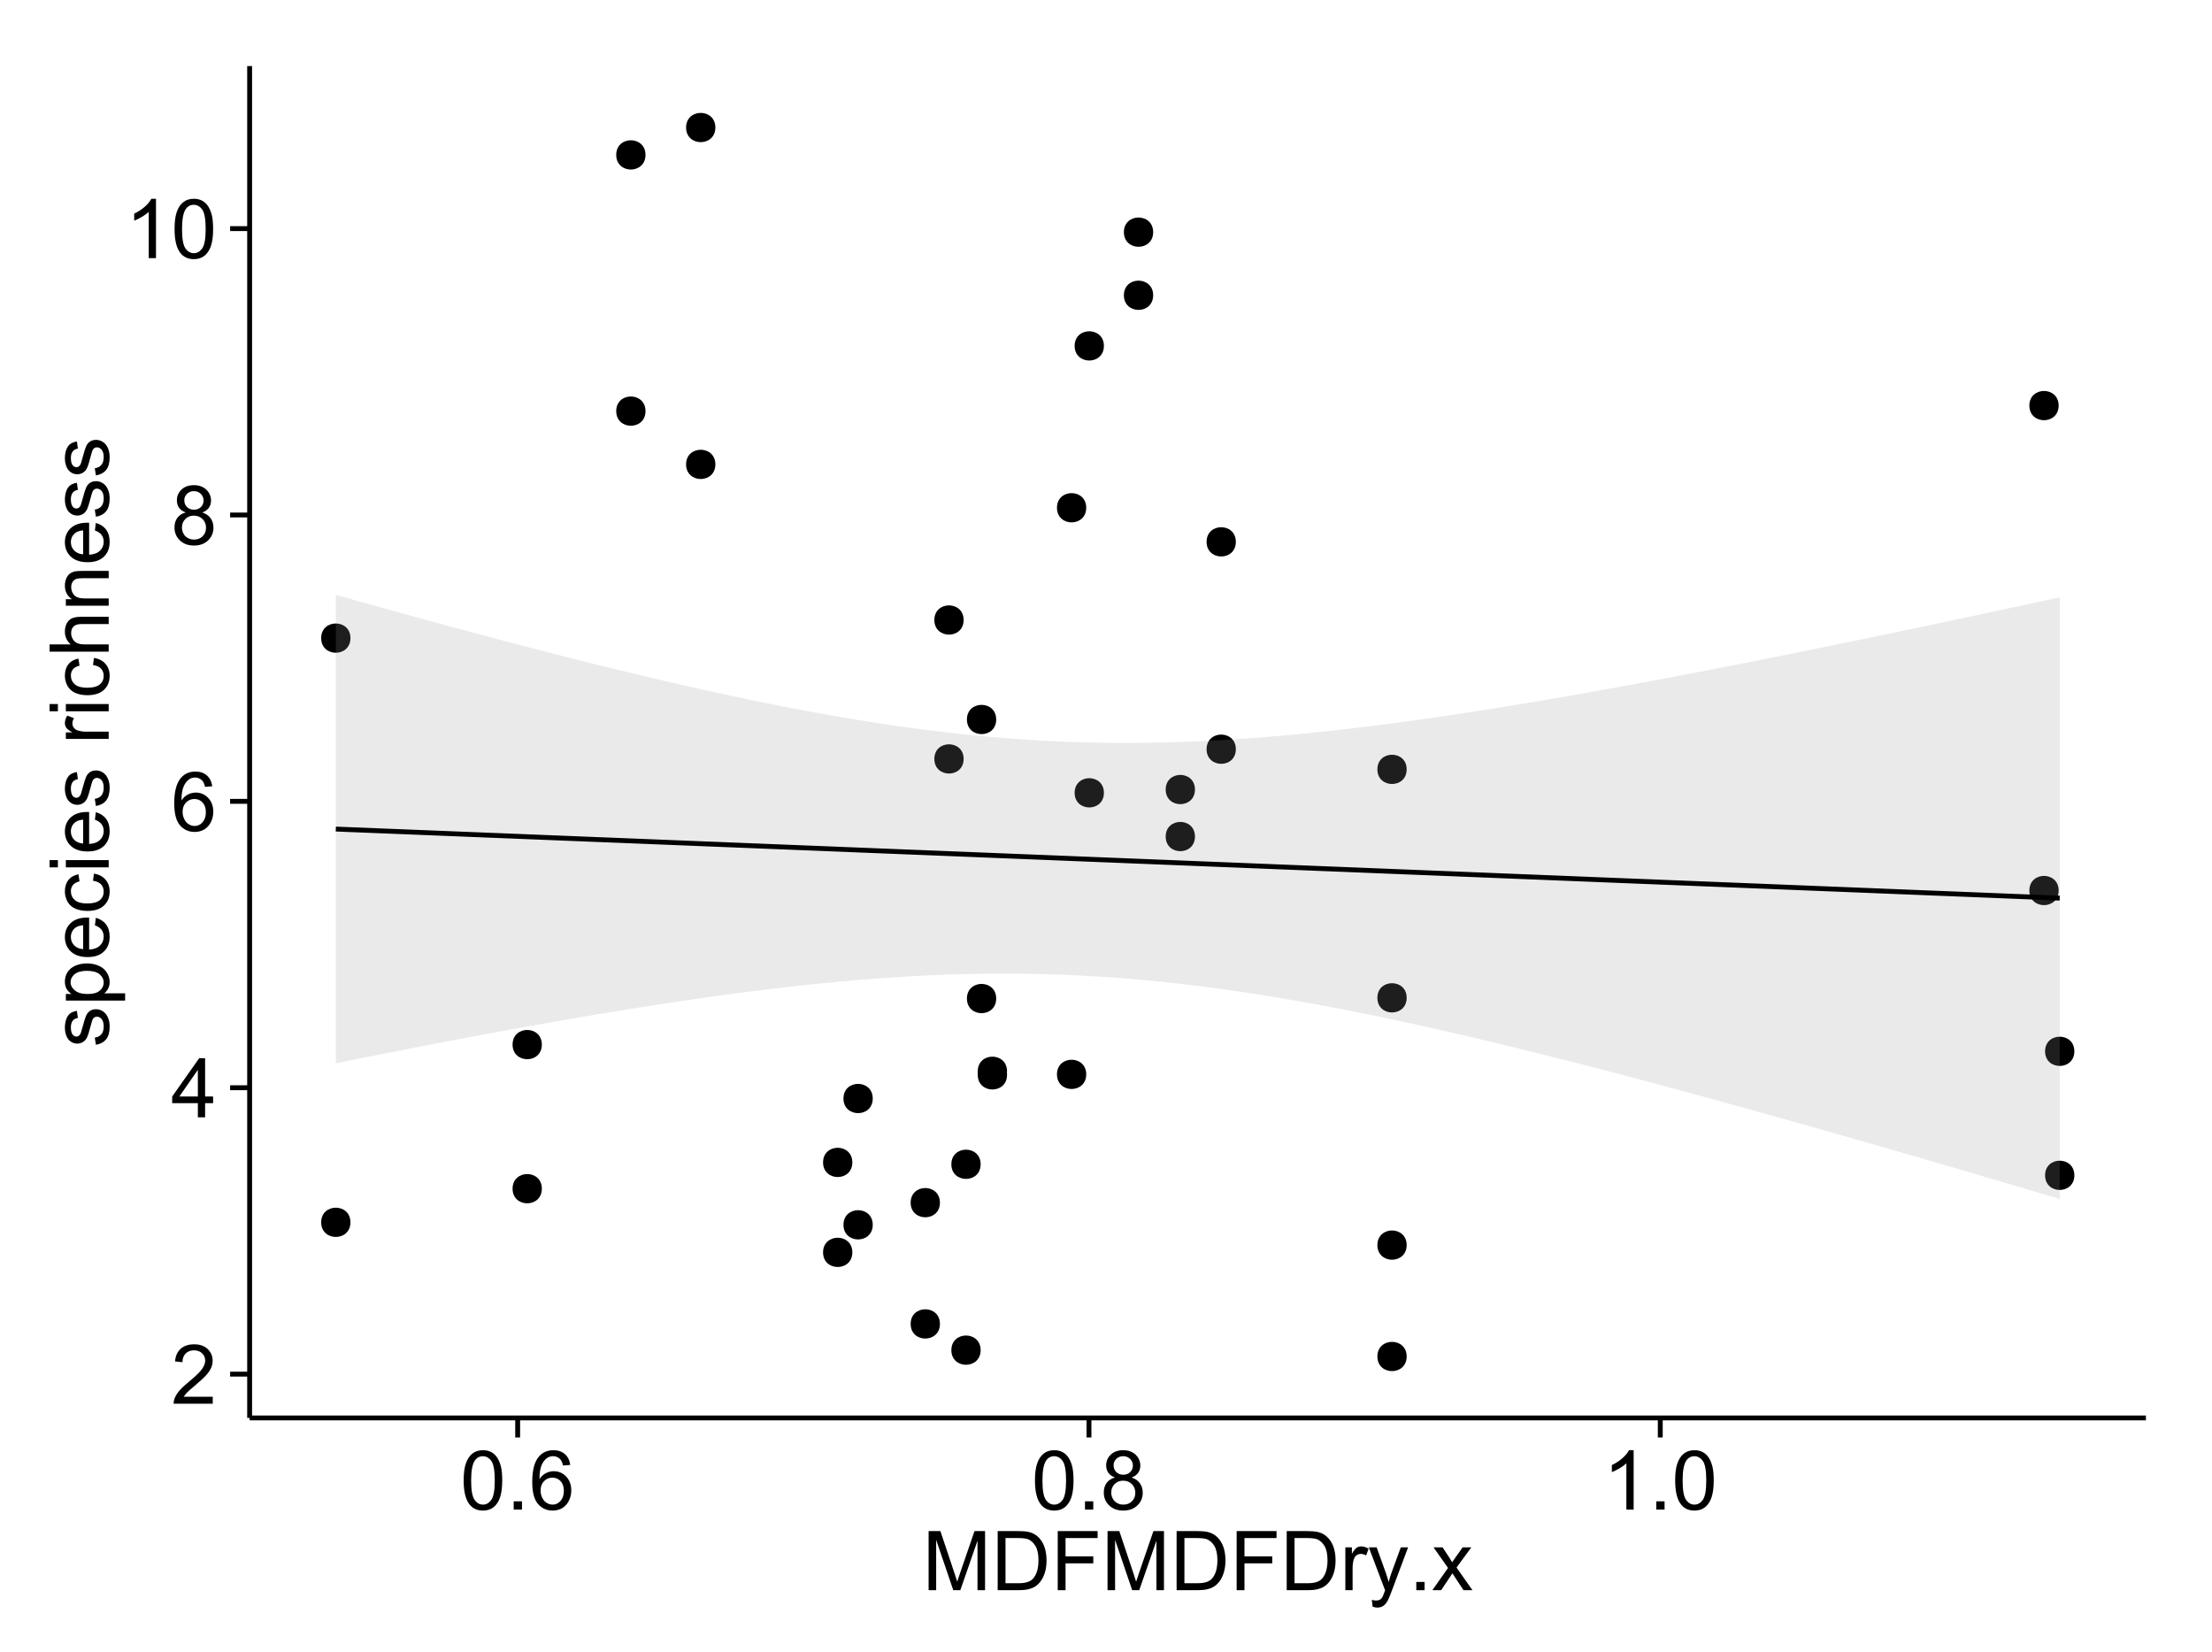 <?xml version="1.0" encoding="UTF-8"?>
<svg xmlns="http://www.w3.org/2000/svg" xmlns:xlink="http://www.w3.org/1999/xlink" width="482pt" height="360pt" viewBox="0 0 482 360" version="1.1">
<defs>
<g>
<symbol overflow="visible" id="glyph0-0">
<path style="stroke:none;" d="M 9.062 -1.52 L 9.062 0 L 0.547 0 C 0.531 -0.379 0.594 -0.742 0.73 -1.098 C 0.945 -1.676 1.293 -2.25 1.77 -2.812 C 2.246 -3.375 2.934 -4.023 3.84 -4.766 C 5.238 -5.906 6.188 -6.816 6.68 -7.492 C 7.172 -8.16 7.418 -8.793 7.418 -9.395 C 7.418 -10.02 7.191 -10.551 6.746 -10.98 C 6.293 -11.41 5.711 -11.625 4.992 -11.629 C 4.23 -11.625 3.621 -11.395 3.164 -10.941 C 2.703 -10.48 2.469 -9.848 2.469 -9.043 L 0.844 -9.211 C 0.953 -10.422 1.371 -11.344 2.102 -11.984 C 2.824 -12.617 3.801 -12.938 5.027 -12.938 C 6.262 -12.938 7.238 -12.594 7.961 -11.91 C 8.68 -11.223 9.039 -10.371 9.043 -9.359 C 9.039 -8.84 8.934 -8.336 8.727 -7.84 C 8.512 -7.34 8.164 -6.812 7.676 -6.266 C 7.188 -5.711 6.375 -4.957 5.238 -4 C 4.285 -3.199 3.676 -2.66 3.41 -2.379 C 3.141 -2.094 2.918 -1.805 2.742 -1.52 Z M 9.062 -1.52 "/>
</symbol>
<symbol overflow="visible" id="glyph0-1">
<path style="stroke:none;" d="M 5.82 0 L 5.82 -3.086 L 0.227 -3.086 L 0.227 -4.535 L 6.109 -12.883 L 7.398 -12.883 L 7.398 -4.535 L 9.141 -4.535 L 9.141 -3.086 L 7.398 -3.086 L 7.398 0 Z M 5.82 -4.535 L 5.82 -10.344 L 1.785 -4.535 Z M 5.82 -4.535 "/>
</symbol>
<symbol overflow="visible" id="glyph0-2">
<path style="stroke:none;" d="M 8.957 -9.73 L 7.383 -9.605 C 7.242 -10.223 7.043 -10.676 6.785 -10.961 C 6.355 -11.41 5.828 -11.637 5.203 -11.637 C 4.695 -11.637 4.25 -11.496 3.875 -11.215 C 3.375 -10.852 2.984 -10.32 2.695 -9.625 C 2.406 -8.926 2.258 -7.934 2.25 -6.645 C 2.629 -7.223 3.094 -7.652 3.645 -7.938 C 4.195 -8.215 4.773 -8.355 5.379 -8.359 C 6.434 -8.355 7.328 -7.969 8.07 -7.195 C 8.809 -6.418 9.18 -5.414 9.184 -4.184 C 9.18 -3.371 9.008 -2.617 8.66 -1.926 C 8.312 -1.23 7.832 -0.699 7.227 -0.332 C 6.613 0.035 5.922 0.215 5.148 0.219 C 3.828 0.215 2.754 -0.266 1.922 -1.234 C 1.09 -2.199 0.672 -3.797 0.676 -6.031 C 0.672 -8.516 1.133 -10.328 2.055 -11.461 C 2.855 -12.445 3.938 -12.938 5.301 -12.938 C 6.312 -12.938 7.141 -12.652 7.789 -12.086 C 8.434 -11.516 8.824 -10.73 8.957 -9.73 Z M 2.496 -4.176 C 2.496 -3.629 2.609 -3.105 2.844 -2.609 C 3.07 -2.109 3.395 -1.73 3.812 -1.473 C 4.227 -1.207 4.664 -1.078 5.125 -1.082 C 5.789 -1.078 6.363 -1.348 6.844 -1.891 C 7.324 -2.426 7.562 -3.156 7.566 -4.086 C 7.562 -4.973 7.328 -5.676 6.855 -6.191 C 6.379 -6.703 5.781 -6.961 5.062 -6.961 C 4.348 -6.961 3.738 -6.703 3.242 -6.191 C 2.742 -5.676 2.496 -5.004 2.496 -4.176 Z M 2.496 -4.176 "/>
</symbol>
<symbol overflow="visible" id="glyph0-3">
<path style="stroke:none;" d="M 3.18 -6.988 C 2.52 -7.227 2.035 -7.57 1.723 -8.016 C 1.406 -8.461 1.246 -8.992 1.25 -9.617 C 1.246 -10.551 1.582 -11.34 2.258 -11.98 C 2.93 -12.617 3.828 -12.938 4.949 -12.938 C 6.07 -12.938 6.977 -12.609 7.664 -11.957 C 8.348 -11.301 8.688 -10.504 8.691 -9.57 C 8.688 -8.969 8.531 -8.449 8.219 -8.012 C 7.902 -7.566 7.426 -7.227 6.793 -6.988 C 7.582 -6.727 8.184 -6.309 8.598 -5.738 C 9.008 -5.16 9.215 -4.477 9.219 -3.684 C 9.215 -2.578 8.828 -1.652 8.051 -0.906 C 7.27 -0.156 6.242 0.215 4.977 0.219 C 3.699 0.215 2.676 -0.156 1.898 -0.91 C 1.117 -1.66 0.727 -2.602 0.73 -3.727 C 0.727 -4.562 0.938 -5.262 1.367 -5.832 C 1.789 -6.395 2.395 -6.781 3.18 -6.988 Z M 2.867 -9.668 C 2.863 -9.059 3.059 -8.559 3.453 -8.172 C 3.844 -7.785 4.355 -7.594 4.984 -7.594 C 5.59 -7.594 6.09 -7.785 6.48 -8.168 C 6.871 -8.551 7.066 -9.02 7.066 -9.578 C 7.066 -10.156 6.863 -10.645 6.465 -11.043 C 6.059 -11.438 5.559 -11.637 4.965 -11.637 C 4.359 -11.637 3.859 -11.441 3.465 -11.055 C 3.062 -10.668 2.863 -10.207 2.867 -9.668 Z M 2.355 -3.719 C 2.355 -3.262 2.461 -2.824 2.676 -2.406 C 2.887 -1.98 3.203 -1.652 3.629 -1.426 C 4.047 -1.191 4.504 -1.078 4.992 -1.082 C 5.746 -1.078 6.367 -1.32 6.863 -1.809 C 7.352 -2.293 7.598 -2.91 7.602 -3.664 C 7.598 -4.422 7.344 -5.055 6.84 -5.555 C 6.332 -6.051 5.699 -6.297 4.938 -6.301 C 4.191 -6.297 3.574 -6.051 3.09 -5.562 C 2.598 -5.066 2.355 -4.453 2.355 -3.719 Z M 2.355 -3.719 "/>
</symbol>
<symbol overflow="visible" id="glyph0-4">
<path style="stroke:none;" d="M 6.707 0 L 5.125 0 L 5.125 -10.082 C 4.742 -9.715 4.242 -9.352 3.625 -8.988 C 3.004 -8.625 2.449 -8.352 1.961 -8.172 L 1.961 -9.703 C 2.844 -10.117 3.617 -10.621 4.281 -11.215 C 4.941 -11.805 5.41 -12.379 5.688 -12.938 L 6.707 -12.938 Z M 6.707 0 "/>
</symbol>
<symbol overflow="visible" id="glyph0-5">
<path style="stroke:none;" d="M 0.746 -6.355 C 0.742 -7.875 0.898 -9.102 1.215 -10.031 C 1.527 -10.961 1.996 -11.676 2.613 -12.18 C 3.23 -12.684 4.008 -12.938 4.949 -12.938 C 5.637 -12.938 6.242 -12.797 6.766 -12.52 C 7.285 -12.238 7.715 -11.836 8.059 -11.316 C 8.395 -10.789 8.664 -10.152 8.859 -9.398 C 9.051 -8.645 9.145 -7.629 9.148 -6.355 C 9.145 -4.84 8.992 -3.617 8.684 -2.691 C 8.371 -1.762 7.906 -1.047 7.289 -0.539 C 6.672 -0.035 5.891 0.215 4.949 0.219 C 3.703 0.215 2.727 -0.227 2.023 -1.117 C 1.168 -2.188 0.742 -3.934 0.746 -6.355 Z M 2.375 -6.355 C 2.371 -4.234 2.621 -2.824 3.117 -2.129 C 3.609 -1.426 4.219 -1.078 4.949 -1.082 C 5.672 -1.078 6.281 -1.43 6.781 -2.137 C 7.273 -2.836 7.523 -4.242 7.523 -6.355 C 7.523 -8.473 7.273 -9.883 6.781 -10.582 C 6.281 -11.277 5.664 -11.625 4.93 -11.629 C 4.199 -11.625 3.621 -11.316 3.191 -10.703 C 2.645 -9.918 2.371 -8.469 2.375 -6.355 Z M 2.375 -6.355 "/>
</symbol>
<symbol overflow="visible" id="glyph0-6">
<path style="stroke:none;" d="M 1.633 0 L 1.633 -1.801 L 3.438 -1.801 L 3.438 0 Z M 1.633 0 "/>
</symbol>
<symbol overflow="visible" id="glyph0-7">
<path style="stroke:none;" d="M 1.336 0 L 1.336 -12.883 L 3.902 -12.883 L 6.953 -3.762 C 7.23 -2.91 7.434 -2.273 7.566 -1.855 C 7.711 -2.32 7.941 -3.008 8.254 -3.922 L 11.336 -12.883 L 13.633 -12.883 L 13.633 0 L 11.988 0 L 11.988 -10.785 L 8.242 0 L 6.707 0 L 2.98 -10.969 L 2.98 0 Z M 1.336 0 "/>
</symbol>
<symbol overflow="visible" id="glyph0-8">
<path style="stroke:none;" d="M 1.391 0 L 1.391 -12.883 L 5.828 -12.883 C 6.824 -12.879 7.59 -12.816 8.121 -12.699 C 8.855 -12.527 9.484 -12.223 10.012 -11.777 C 10.688 -11.199 11.195 -10.465 11.535 -9.574 C 11.867 -8.68 12.035 -7.656 12.039 -6.512 C 12.035 -5.531 11.922 -4.664 11.695 -3.91 C 11.469 -3.152 11.176 -2.527 10.816 -2.035 C 10.457 -1.535 10.066 -1.145 9.645 -0.863 C 9.219 -0.574 8.703 -0.359 8.105 -0.219 C 7.504 -0.07 6.816 0 6.039 0 Z M 3.094 -1.52 L 5.844 -1.52 C 6.688 -1.516 7.355 -1.598 7.844 -1.758 C 8.324 -1.914 8.711 -2.137 9 -2.426 C 9.402 -2.828 9.715 -3.371 9.941 -4.055 C 10.164 -4.734 10.277 -5.562 10.281 -6.539 C 10.277 -7.887 10.055 -8.922 9.617 -9.645 C 9.172 -10.367 8.637 -10.852 8.008 -11.102 C 7.547 -11.273 6.812 -11.359 5.801 -11.363 L 3.094 -11.363 Z M 3.094 -1.52 "/>
</symbol>
<symbol overflow="visible" id="glyph0-9">
<path style="stroke:none;" d="M 1.477 0 L 1.477 -12.883 L 10.168 -12.883 L 10.168 -11.363 L 3.18 -11.363 L 3.18 -7.375 L 9.227 -7.375 L 9.227 -5.852 L 3.18 -5.852 L 3.18 0 Z M 1.477 0 "/>
</symbol>
<symbol overflow="visible" id="glyph0-10">
<path style="stroke:none;" d="M 1.168 0 L 1.168 -9.336 L 2.594 -9.336 L 2.594 -7.918 C 2.953 -8.578 3.289 -9.016 3.598 -9.23 C 3.906 -9.438 4.242 -9.543 4.613 -9.547 C 5.145 -9.543 5.688 -9.375 6.242 -9.035 L 5.695 -7.566 C 5.309 -7.793 4.922 -7.91 4.535 -7.91 C 4.188 -7.91 3.875 -7.805 3.602 -7.598 C 3.324 -7.387 3.129 -7.098 3.016 -6.734 C 2.836 -6.168 2.746 -5.555 2.75 -4.887 L 2.75 0 Z M 1.168 0 "/>
</symbol>
<symbol overflow="visible" id="glyph0-11">
<path style="stroke:none;" d="M 1.117 3.594 L 0.941 2.109 C 1.285 2.203 1.586 2.25 1.844 2.25 C 2.195 2.25 2.477 2.191 2.691 2.074 C 2.898 1.957 3.07 1.793 3.207 1.582 C 3.305 1.422 3.469 1.027 3.691 0.406 C 3.719 0.312 3.766 0.184 3.832 0.016 L 0.289 -9.336 L 1.996 -9.336 L 3.938 -3.93 C 4.188 -3.238 4.41 -2.516 4.613 -1.766 C 4.793 -2.488 5.012 -3.199 5.266 -3.895 L 7.258 -9.336 L 8.844 -9.336 L 5.289 0.156 C 4.906 1.18 4.609 1.887 4.402 2.277 C 4.117 2.797 3.797 3.18 3.434 3.422 C 3.07 3.664 2.637 3.785 2.137 3.789 C 1.828 3.785 1.488 3.719 1.117 3.594 Z M 1.117 3.594 "/>
</symbol>
<symbol overflow="visible" id="glyph0-12">
<path style="stroke:none;" d="M 0.133 0 L 3.543 -4.852 L 0.387 -9.336 L 2.363 -9.336 L 3.797 -7.145 C 4.066 -6.727 4.281 -6.379 4.445 -6.102 C 4.703 -6.484 4.941 -6.828 5.16 -7.129 L 6.734 -9.336 L 8.621 -9.336 L 5.398 -4.938 L 8.867 0 L 6.926 0 L 5.008 -2.898 L 4.5 -3.684 L 2.047 0 Z M 0.133 0 "/>
</symbol>
<symbol overflow="visible" id="glyph1-0">
<path style="stroke:none;" d="M -2.785 -0.555 L -3.031 -2.117 C -2.402 -2.203 -1.922 -2.449 -1.59 -2.852 C -1.254 -3.25 -1.09 -3.812 -1.09 -4.535 C -1.09 -5.262 -1.234 -5.801 -1.531 -6.152 C -1.824 -6.504 -2.172 -6.68 -2.574 -6.68 C -2.926 -6.68 -3.207 -6.523 -3.418 -6.215 C -3.555 -5.996 -3.734 -5.457 -3.953 -4.598 C -4.246 -3.434 -4.5 -2.629 -4.715 -2.184 C -4.926 -1.734 -5.223 -1.395 -5.602 -1.164 C -5.98 -0.93 -6.398 -0.812 -6.855 -0.816 C -7.27 -0.812 -7.652 -0.91 -8.012 -1.102 C -8.363 -1.293 -8.66 -1.551 -8.895 -1.883 C -9.074 -2.125 -9.227 -2.461 -9.355 -2.887 C -9.48 -3.309 -9.543 -3.766 -9.547 -4.254 C -9.543 -4.984 -9.438 -5.625 -9.23 -6.184 C -9.016 -6.734 -8.73 -7.145 -8.371 -7.41 C -8.008 -7.672 -7.527 -7.852 -6.926 -7.953 L -6.715 -6.406 C -7.195 -6.332 -7.57 -6.129 -7.84 -5.797 C -8.105 -5.457 -8.238 -4.98 -8.242 -4.367 C -8.238 -3.637 -8.117 -3.121 -7.883 -2.812 C -7.641 -2.5 -7.359 -2.344 -7.039 -2.348 C -6.832 -2.344 -6.648 -2.406 -6.484 -2.539 C -6.312 -2.664 -6.172 -2.867 -6.062 -3.148 C -6.004 -3.301 -5.871 -3.766 -5.66 -4.543 C -5.359 -5.66 -5.113 -6.441 -4.926 -6.887 C -4.734 -7.324 -4.457 -7.672 -4.094 -7.926 C -3.73 -8.176 -3.281 -8.301 -2.742 -8.305 C -2.211 -8.301 -1.711 -8.148 -1.25 -7.844 C -0.781 -7.535 -0.422 -7.09 -0.172 -6.512 C 0.086 -5.926 0.211 -5.27 0.211 -4.543 C 0.211 -3.328 -0.039 -2.406 -0.543 -1.77 C -1.047 -1.133 -1.793 -0.727 -2.785 -0.555 Z M -2.785 -0.555 "/>
</symbol>
<symbol overflow="visible" id="glyph1-1">
<path style="stroke:none;" d="M 3.578 -1.188 L -9.336 -1.188 L -9.336 -2.629 L -8.121 -2.629 C -8.594 -2.965 -8.949 -3.348 -9.188 -3.777 C -9.426 -4.203 -9.543 -4.723 -9.547 -5.336 C -9.543 -6.129 -9.34 -6.832 -8.93 -7.445 C -8.516 -8.051 -7.934 -8.512 -7.191 -8.824 C -6.441 -9.133 -5.625 -9.285 -4.738 -9.289 C -3.781 -9.285 -2.922 -9.113 -2.156 -8.773 C -1.391 -8.43 -0.805 -7.934 -0.398 -7.281 C 0.008 -6.625 0.211 -5.938 0.211 -5.219 C 0.211 -4.691 0.102 -4.219 -0.121 -3.801 C -0.344 -3.379 -0.625 -3.035 -0.965 -2.77 L 3.578 -2.77 Z M -4.613 -2.621 C -3.41 -2.613 -2.523 -2.855 -1.949 -3.348 C -1.375 -3.832 -1.09 -4.422 -1.09 -5.117 C -1.09 -5.816 -1.387 -6.418 -1.98 -6.922 C -2.574 -7.418 -3.496 -7.668 -4.746 -7.672 C -5.934 -7.668 -6.824 -7.426 -7.418 -6.938 C -8.008 -6.449 -8.301 -5.863 -8.305 -5.188 C -8.301 -4.508 -7.988 -3.914 -7.359 -3.398 C -6.727 -2.879 -5.809 -2.617 -4.613 -2.621 Z M -4.613 -2.621 "/>
</symbol>
<symbol overflow="visible" id="glyph1-2">
<path style="stroke:none;" d="M -3.004 -7.578 L -2.805 -9.211 C -1.848 -8.953 -1.105 -8.473 -0.578 -7.777 C -0.051 -7.078 0.211 -6.188 0.211 -5.105 C 0.211 -3.738 -0.207 -2.656 -1.051 -1.859 C -1.887 -1.055 -3.066 -0.656 -4.586 -0.66 C -6.156 -0.656 -7.375 -1.059 -8.246 -1.871 C -9.109 -2.676 -9.543 -3.727 -9.547 -5.02 C -9.543 -6.266 -9.117 -7.285 -8.27 -8.078 C -7.418 -8.867 -6.223 -9.262 -4.684 -9.266 C -4.586 -9.262 -4.445 -9.258 -4.262 -9.254 L -4.262 -2.293 C -3.234 -2.348 -2.449 -2.641 -1.906 -3.164 C -1.359 -3.684 -1.09 -4.332 -1.09 -5.117 C -1.09 -5.691 -1.242 -6.188 -1.547 -6.598 C -1.852 -7.008 -2.336 -7.332 -3.004 -7.578 Z M -5.562 -2.383 L -5.562 -7.594 C -6.344 -7.523 -6.934 -7.324 -7.328 -6.996 C -7.934 -6.492 -8.238 -5.836 -8.242 -5.035 C -8.238 -4.305 -7.996 -3.695 -7.512 -3.203 C -7.027 -2.707 -6.375 -2.434 -5.562 -2.383 Z M -5.562 -2.383 "/>
</symbol>
<symbol overflow="visible" id="glyph1-3">
<path style="stroke:none;" d="M -3.418 -7.277 L -3.215 -8.832 C -2.141 -8.66 -1.301 -8.227 -0.699 -7.527 C -0.09 -6.824 0.211 -5.965 0.211 -4.949 C 0.211 -3.668 -0.203 -2.641 -1.039 -1.867 C -1.871 -1.09 -3.07 -0.703 -4.633 -0.703 C -5.637 -0.703 -6.52 -0.867 -7.277 -1.203 C -8.031 -1.535 -8.598 -2.047 -8.977 -2.73 C -9.355 -3.41 -9.543 -4.152 -9.547 -4.957 C -9.543 -5.969 -9.289 -6.797 -8.777 -7.441 C -8.262 -8.086 -7.531 -8.5 -6.59 -8.684 L -6.355 -7.145 C -6.98 -6.996 -7.453 -6.738 -7.77 -6.367 C -8.082 -5.992 -8.238 -5.543 -8.242 -5.02 C -8.238 -4.219 -7.953 -3.57 -7.387 -3.074 C -6.812 -2.574 -5.91 -2.324 -4.676 -2.328 C -3.422 -2.324 -2.508 -2.566 -1.941 -3.047 C -1.371 -3.527 -1.09 -4.152 -1.09 -4.93 C -1.09 -5.547 -1.277 -6.066 -1.66 -6.484 C -2.035 -6.898 -2.621 -7.164 -3.418 -7.277 Z M -3.418 -7.277 "/>
</symbol>
<symbol overflow="visible" id="glyph1-4">
<path style="stroke:none;" d="M -11.066 -1.195 L -12.883 -1.195 L -12.883 -2.777 L -11.066 -2.777 Z M 0 -1.195 L -9.336 -1.195 L -9.336 -2.777 L 0 -2.777 Z M 0 -1.195 "/>
</symbol>
<symbol overflow="visible" id="glyph1-5">
<path style="stroke:none;" d=""/>
</symbol>
<symbol overflow="visible" id="glyph1-6">
<path style="stroke:none;" d="M 0 -1.168 L -9.336 -1.168 L -9.336 -2.594 L -7.918 -2.594 C -8.578 -2.953 -9.016 -3.289 -9.23 -3.598 C -9.438 -3.906 -9.543 -4.242 -9.547 -4.613 C -9.543 -5.145 -9.375 -5.688 -9.035 -6.242 L -7.566 -5.695 C -7.793 -5.309 -7.91 -4.922 -7.91 -4.535 C -7.91 -4.188 -7.805 -3.875 -7.598 -3.602 C -7.387 -3.324 -7.098 -3.129 -6.734 -3.016 C -6.168 -2.836 -5.555 -2.746 -4.887 -2.75 L 0 -2.75 Z M 0 -1.168 "/>
</symbol>
<symbol overflow="visible" id="glyph1-7">
<path style="stroke:none;" d="M 0 -1.188 L -12.883 -1.188 L -12.883 -2.77 L -8.262 -2.77 C -9.117 -3.504 -9.543 -4.434 -9.547 -5.562 C -9.543 -6.25 -9.406 -6.852 -9.137 -7.363 C -8.859 -7.871 -8.484 -8.234 -8.004 -8.457 C -7.523 -8.676 -6.824 -8.789 -5.914 -8.789 L 0 -8.789 L 0 -7.207 L -5.914 -7.207 C -6.703 -7.207 -7.281 -7.035 -7.641 -6.691 C -8 -6.348 -8.18 -5.863 -8.184 -5.238 C -8.18 -4.77 -8.059 -4.328 -7.816 -3.914 C -7.574 -3.5 -7.242 -3.203 -6.828 -3.031 C -6.406 -2.852 -5.832 -2.766 -5.105 -2.77 L 0 -2.77 Z M 0 -1.188 "/>
</symbol>
<symbol overflow="visible" id="glyph1-8">
<path style="stroke:none;" d="M 0 -1.188 L -9.336 -1.188 L -9.336 -2.609 L -8.008 -2.609 C -9.031 -3.293 -9.543 -4.285 -9.547 -5.582 C -9.543 -6.141 -9.441 -6.656 -9.242 -7.133 C -9.035 -7.602 -8.77 -7.957 -8.445 -8.191 C -8.113 -8.426 -7.727 -8.59 -7.277 -8.684 C -6.98 -8.742 -6.465 -8.77 -5.738 -8.773 L 0 -8.773 L 0 -7.188 L -5.68 -7.188 C -6.32 -7.184 -6.801 -7.121 -7.121 -7.004 C -7.438 -6.879 -7.695 -6.66 -7.887 -6.348 C -8.074 -6.031 -8.168 -5.664 -8.172 -5.246 C -8.168 -4.57 -7.953 -3.992 -7.531 -3.504 C -7.102 -3.012 -6.293 -2.766 -5.098 -2.77 L 0 -2.77 Z M 0 -1.188 "/>
</symbol>
</g>
<clipPath id="clip1">
  <path d="M 54.395 14.398 L 468.602 14.398 L 468.602 309.953 L 54.395 309.953 Z M 54.395 14.398 "/>
</clipPath>
</defs>
<g id="surface3291">
<rect x="0" y="0" width="482" height="360" style="fill:rgb(100%,100%,100%);fill-opacity:1;stroke:none;"/>
<rect x="0" y="0" width="482" height="360" style="fill:rgb(100%,100%,100%);fill-opacity:1;stroke:none;"/>
<path style="fill:none;stroke-width:1.063;stroke-linecap:round;stroke-linejoin:round;stroke:rgb(100%,100%,100%);stroke-opacity:1;stroke-miterlimit:10;" d="M 0 360 L 482 360 L 482 0 L 0 0 Z M 0 360 "/>
<g clip-path="url(#clip1)" clip-rule="nonzero">
<path style=" stroke:none;fill-rule:nonzero;fill:rgb(100%,100%,100%);fill-opacity:1;" d="M 54.395 308.957 L 467.602 308.957 L 467.602 14.402 L 54.395 14.402 Z M 54.395 308.957 "/>
<path style=" stroke:none;fill-rule:nonzero;fill:rgb(0%,0%,0%);fill-opacity:1;" d="M 239.48 172.75 C 239.48 175.582 235.23 175.582 235.23 172.75 C 235.23 169.914 239.48 169.914 239.48 172.75 "/>
<path style=" stroke:none;fill-rule:nonzero;fill:rgb(0%,0%,0%);fill-opacity:1;" d="M 305.453 217.418 C 305.453 220.254 301.203 220.254 301.203 217.418 C 301.203 214.586 305.453 214.586 305.453 217.418 "/>
<path style=" stroke:none;fill-rule:nonzero;fill:rgb(0%,0%,0%);fill-opacity:1;" d="M 75.301 266.332 C 75.301 269.168 71.051 269.168 71.051 266.332 C 71.051 263.5 75.301 263.5 75.301 266.332 "/>
<path style=" stroke:none;fill-rule:nonzero;fill:rgb(0%,0%,0%);fill-opacity:1;" d="M 305.453 167.637 C 305.453 170.473 301.203 170.473 301.203 167.637 C 301.203 164.805 305.453 164.805 305.453 167.637 "/>
<path style=" stroke:none;fill-rule:nonzero;fill:rgb(0%,0%,0%);fill-opacity:1;" d="M 154.816 101.184 C 154.816 104.02 150.562 104.02 150.562 101.184 C 150.562 98.352 154.816 98.352 154.816 101.184 "/>
<path style=" stroke:none;fill-rule:nonzero;fill:rgb(0%,0%,0%);fill-opacity:1;" d="M 447.52 194.039 C 447.52 196.871 443.266 196.871 443.266 194.039 C 443.266 191.203 447.52 191.203 447.52 194.039 "/>
<path style=" stroke:none;fill-rule:nonzero;fill:rgb(0%,0%,0%);fill-opacity:1;" d="M 447.52 88.375 C 447.52 91.211 443.266 91.211 443.266 88.375 C 443.266 85.539 447.52 85.539 447.52 88.375 "/>
<path style=" stroke:none;fill-rule:nonzero;fill:rgb(0%,0%,0%);fill-opacity:1;" d="M 235.629 110.637 C 235.629 113.469 231.379 113.469 231.379 110.637 C 231.379 107.801 235.629 107.801 235.629 110.637 "/>
<path style=" stroke:none;fill-rule:nonzero;fill:rgb(0%,0%,0%);fill-opacity:1;" d="M 235.629 234.094 C 235.629 236.93 231.379 236.93 231.379 234.094 C 231.379 231.262 235.629 231.262 235.629 234.094 "/>
<path style=" stroke:none;fill-rule:nonzero;fill:rgb(0%,0%,0%);fill-opacity:1;" d="M 218.367 233.426 C 218.367 236.258 214.117 236.258 214.117 233.426 C 214.117 230.59 218.367 230.59 218.367 233.426 "/>
<path style=" stroke:none;fill-rule:nonzero;fill:rgb(0%,0%,0%);fill-opacity:1;" d="M 268.23 118.066 C 268.23 120.898 263.98 120.898 263.98 118.066 C 263.98 115.23 268.23 115.23 268.23 118.066 "/>
<path style=" stroke:none;fill-rule:nonzero;fill:rgb(0%,0%,0%);fill-opacity:1;" d="M 268.23 163.246 C 268.23 166.078 263.98 166.078 263.98 163.246 C 263.98 160.41 268.23 160.41 268.23 163.246 "/>
<path style=" stroke:none;fill-rule:nonzero;fill:rgb(0%,0%,0%);fill-opacity:1;" d="M 208.914 165.363 C 208.914 168.199 204.66 168.199 204.66 165.363 C 204.66 162.527 208.914 162.527 208.914 165.363 "/>
<path style=" stroke:none;fill-rule:nonzero;fill:rgb(0%,0%,0%);fill-opacity:1;" d="M 250.215 64.336 C 250.215 67.172 245.961 67.172 245.961 64.336 C 245.961 61.504 250.215 61.504 250.215 64.336 "/>
<path style=" stroke:none;fill-rule:nonzero;fill:rgb(0%,0%,0%);fill-opacity:1;" d="M 250.215 50.582 C 250.215 53.418 245.961 53.418 245.961 50.582 C 245.961 47.746 250.215 47.746 250.215 50.582 "/>
<path style=" stroke:none;fill-rule:nonzero;fill:rgb(0%,0%,0%);fill-opacity:1;" d="M 450.945 229.074 C 450.945 231.906 446.691 231.906 446.691 229.074 C 446.691 226.238 450.945 226.238 450.945 229.074 "/>
<path style=" stroke:none;fill-rule:nonzero;fill:rgb(0%,0%,0%);fill-opacity:1;" d="M 450.945 256.094 C 450.945 258.926 446.691 258.926 446.691 256.094 C 446.691 253.258 450.945 253.258 450.945 256.094 "/>
<path style=" stroke:none;fill-rule:nonzero;fill:rgb(0%,0%,0%);fill-opacity:1;" d="M 154.816 27.789 C 154.816 30.625 150.562 30.625 150.562 27.789 C 150.562 24.953 154.816 24.953 154.816 27.789 "/>
<path style=" stroke:none;fill-rule:nonzero;fill:rgb(0%,0%,0%);fill-opacity:1;" d="M 208.914 135.094 C 208.914 137.93 204.66 137.93 204.66 135.094 C 204.66 132.258 208.914 132.258 208.914 135.094 "/>
<path style=" stroke:none;fill-rule:nonzero;fill:rgb(0%,0%,0%);fill-opacity:1;" d="M 218.367 234.207 C 218.367 237.043 214.117 237.043 214.117 234.207 C 214.117 231.371 218.367 231.371 218.367 234.207 "/>
<path style=" stroke:none;fill-rule:nonzero;fill:rgb(0%,0%,0%);fill-opacity:1;" d="M 75.301 139.039 C 75.301 141.875 71.051 141.875 71.051 139.039 C 71.051 136.207 75.301 136.207 75.301 139.039 "/>
<path style=" stroke:none;fill-rule:nonzero;fill:rgb(0%,0%,0%);fill-opacity:1;" d="M 239.48 75.367 C 239.48 78.203 235.23 78.203 235.23 75.367 C 235.23 72.535 239.48 72.535 239.48 75.367 "/>
<path style=" stroke:none;fill-rule:nonzero;fill:rgb(0%,0%,0%);fill-opacity:1;" d="M 305.453 271.297 C 305.453 274.129 301.203 274.129 301.203 271.297 C 301.203 268.461 305.453 268.461 305.453 271.297 "/>
<path style=" stroke:none;fill-rule:nonzero;fill:rgb(0%,0%,0%);fill-opacity:1;" d="M 305.453 295.566 C 305.453 298.402 301.203 298.402 301.203 295.566 C 301.203 292.73 305.453 292.73 305.453 295.566 "/>
<path style=" stroke:none;fill-rule:nonzero;fill:rgb(0%,0%,0%);fill-opacity:1;" d="M 139.594 33.75 C 139.594 36.586 135.34 36.586 135.34 33.75 C 135.34 30.918 139.594 30.918 139.594 33.75 "/>
<path style=" stroke:none;fill-rule:nonzero;fill:rgb(0%,0%,0%);fill-opacity:1;" d="M 139.594 89.578 C 139.594 92.414 135.34 92.414 135.34 89.578 C 135.34 86.746 139.594 86.746 139.594 89.578 "/>
<path style=" stroke:none;fill-rule:nonzero;fill:rgb(0%,0%,0%);fill-opacity:1;" d="M 189.109 239.355 C 189.109 242.191 184.855 242.191 184.855 239.355 C 184.855 236.52 189.109 236.52 189.109 239.355 "/>
<path style=" stroke:none;fill-rule:nonzero;fill:rgb(0%,0%,0%);fill-opacity:1;" d="M 189.109 266.879 C 189.109 269.711 184.855 269.711 184.855 266.879 C 184.855 264.043 189.109 264.043 189.109 266.879 "/>
<path style=" stroke:none;fill-rule:nonzero;fill:rgb(0%,0%,0%);fill-opacity:1;" d="M 117.008 227.609 C 117.008 230.445 112.754 230.445 112.754 227.609 C 112.754 224.773 117.008 224.773 117.008 227.609 "/>
<path style=" stroke:none;fill-rule:nonzero;fill:rgb(0%,0%,0%);fill-opacity:1;" d="M 117.008 259.004 C 117.008 261.84 112.754 261.84 112.754 259.004 C 112.754 256.168 117.008 256.168 117.008 259.004 "/>
<path style=" stroke:none;fill-rule:nonzero;fill:rgb(0%,0%,0%);fill-opacity:1;" d="M 216.012 156.77 C 216.012 159.605 211.758 159.605 211.758 156.77 C 211.758 153.938 216.012 153.938 216.012 156.77 "/>
<path style=" stroke:none;fill-rule:nonzero;fill:rgb(0%,0%,0%);fill-opacity:1;" d="M 216.012 217.578 C 216.012 220.41 211.758 220.41 211.758 217.578 C 211.758 214.742 216.012 214.742 216.012 217.578 "/>
<path style=" stroke:none;fill-rule:nonzero;fill:rgb(0%,0%,0%);fill-opacity:1;" d="M 212.617 253.688 C 212.617 256.523 208.367 256.523 208.367 253.688 C 208.367 250.855 212.617 250.855 212.617 253.688 "/>
<path style=" stroke:none;fill-rule:nonzero;fill:rgb(0%,0%,0%);fill-opacity:1;" d="M 212.617 294.188 C 212.617 297.02 208.367 297.02 208.367 294.188 C 208.367 291.352 212.617 291.352 212.617 294.188 "/>
<path style=" stroke:none;fill-rule:nonzero;fill:rgb(0%,0%,0%);fill-opacity:1;" d="M 259.32 172.035 C 259.32 174.871 255.07 174.871 255.07 172.035 C 255.07 169.199 259.32 169.199 259.32 172.035 "/>
<path style=" stroke:none;fill-rule:nonzero;fill:rgb(0%,0%,0%);fill-opacity:1;" d="M 259.32 182.281 C 259.32 185.117 255.07 185.117 255.07 182.281 C 255.07 179.445 259.32 179.445 259.32 182.281 "/>
<path style=" stroke:none;fill-rule:nonzero;fill:rgb(0%,0%,0%);fill-opacity:1;" d="M 184.664 253.281 C 184.664 256.113 180.41 256.113 180.41 253.281 C 180.41 250.445 184.664 250.445 184.664 253.281 "/>
<path style=" stroke:none;fill-rule:nonzero;fill:rgb(0%,0%,0%);fill-opacity:1;" d="M 184.664 272.879 C 184.664 275.715 180.41 275.715 180.41 272.879 C 180.41 270.043 184.664 270.043 184.664 272.879 "/>
<path style=" stroke:none;fill-rule:nonzero;fill:rgb(0%,0%,0%);fill-opacity:1;" d="M 203.75 262.051 C 203.75 264.883 199.496 264.883 199.496 262.051 C 199.496 259.215 203.75 259.215 203.75 262.051 "/>
<path style=" stroke:none;fill-rule:nonzero;fill:rgb(0%,0%,0%);fill-opacity:1;" d="M 203.75 288.473 C 203.75 291.305 199.496 291.305 199.496 288.473 C 199.496 285.637 203.75 285.637 203.75 288.473 "/>
<path style=" stroke:none;fill-rule:nonzero;fill:rgb(0%,0%,0%);fill-opacity:1;" d="M 240.543 172.75 C 240.543 177 234.168 177 234.168 172.75 C 234.168 168.496 240.543 168.496 240.543 172.75 "/>
<path style=" stroke:none;fill-rule:nonzero;fill:rgb(0%,0%,0%);fill-opacity:1;" d="M 306.516 217.418 C 306.516 221.672 300.137 221.672 300.137 217.418 C 300.137 213.168 306.516 213.168 306.516 217.418 "/>
<path style=" stroke:none;fill-rule:nonzero;fill:rgb(0%,0%,0%);fill-opacity:1;" d="M 76.363 266.332 C 76.363 270.586 69.984 270.586 69.984 266.332 C 69.984 262.082 76.363 262.082 76.363 266.332 "/>
<path style=" stroke:none;fill-rule:nonzero;fill:rgb(0%,0%,0%);fill-opacity:1;" d="M 306.516 167.637 C 306.516 171.891 300.137 171.891 300.137 167.637 C 300.137 163.387 306.516 163.387 306.516 167.637 "/>
<path style=" stroke:none;fill-rule:nonzero;fill:rgb(0%,0%,0%);fill-opacity:1;" d="M 155.879 101.184 C 155.879 105.438 149.5 105.438 149.5 101.184 C 149.5 96.934 155.879 96.934 155.879 101.184 "/>
<path style=" stroke:none;fill-rule:nonzero;fill:rgb(0%,0%,0%);fill-opacity:1;" d="M 448.582 194.039 C 448.582 198.289 442.203 198.289 442.203 194.039 C 442.203 189.785 448.582 189.785 448.582 194.039 "/>
<path style=" stroke:none;fill-rule:nonzero;fill:rgb(0%,0%,0%);fill-opacity:1;" d="M 448.582 88.375 C 448.582 92.629 442.203 92.629 442.203 88.375 C 442.203 84.125 448.582 84.125 448.582 88.375 "/>
<path style=" stroke:none;fill-rule:nonzero;fill:rgb(0%,0%,0%);fill-opacity:1;" d="M 236.691 110.637 C 236.691 114.887 230.316 114.887 230.316 110.637 C 230.316 106.383 236.691 106.383 236.691 110.637 "/>
<path style=" stroke:none;fill-rule:nonzero;fill:rgb(0%,0%,0%);fill-opacity:1;" d="M 236.691 234.094 C 236.691 238.348 230.316 238.348 230.316 234.094 C 230.316 229.844 236.691 229.844 236.691 234.094 "/>
<path style=" stroke:none;fill-rule:nonzero;fill:rgb(0%,0%,0%);fill-opacity:1;" d="M 219.434 233.426 C 219.434 237.676 213.055 237.676 213.055 233.426 C 213.055 229.172 219.434 229.172 219.434 233.426 "/>
<path style=" stroke:none;fill-rule:nonzero;fill:rgb(0%,0%,0%);fill-opacity:1;" d="M 269.293 118.066 C 269.293 122.316 262.918 122.316 262.918 118.066 C 262.918 113.812 269.293 113.812 269.293 118.066 "/>
<path style=" stroke:none;fill-rule:nonzero;fill:rgb(0%,0%,0%);fill-opacity:1;" d="M 269.293 163.246 C 269.293 167.496 262.918 167.496 262.918 163.246 C 262.918 158.992 269.293 158.992 269.293 163.246 "/>
<path style=" stroke:none;fill-rule:nonzero;fill:rgb(0%,0%,0%);fill-opacity:1;" d="M 209.977 165.363 C 209.977 169.617 203.598 169.617 203.598 165.363 C 203.598 161.113 209.977 161.113 209.977 165.363 "/>
<path style=" stroke:none;fill-rule:nonzero;fill:rgb(0%,0%,0%);fill-opacity:1;" d="M 251.277 64.336 C 251.277 68.59 244.898 68.59 244.898 64.336 C 244.898 60.086 251.277 60.086 251.277 64.336 "/>
<path style=" stroke:none;fill-rule:nonzero;fill:rgb(0%,0%,0%);fill-opacity:1;" d="M 251.277 50.582 C 251.277 54.836 244.898 54.836 244.898 50.582 C 244.898 46.332 251.277 46.332 251.277 50.582 "/>
<path style=" stroke:none;fill-rule:nonzero;fill:rgb(0%,0%,0%);fill-opacity:1;" d="M 452.008 229.074 C 452.008 233.324 445.629 233.324 445.629 229.074 C 445.629 224.82 452.008 224.82 452.008 229.074 "/>
<path style=" stroke:none;fill-rule:nonzero;fill:rgb(0%,0%,0%);fill-opacity:1;" d="M 452.008 256.094 C 452.008 260.344 445.629 260.344 445.629 256.094 C 445.629 251.84 452.008 251.84 452.008 256.094 "/>
<path style=" stroke:none;fill-rule:nonzero;fill:rgb(0%,0%,0%);fill-opacity:1;" d="M 155.879 27.789 C 155.879 32.039 149.5 32.039 149.5 27.789 C 149.5 23.535 155.879 23.535 155.879 27.789 "/>
<path style=" stroke:none;fill-rule:nonzero;fill:rgb(0%,0%,0%);fill-opacity:1;" d="M 209.977 135.094 C 209.977 139.348 203.598 139.348 203.598 135.094 C 203.598 130.844 209.977 130.844 209.977 135.094 "/>
<path style=" stroke:none;fill-rule:nonzero;fill:rgb(0%,0%,0%);fill-opacity:1;" d="M 219.434 234.207 C 219.434 238.457 213.055 238.457 213.055 234.207 C 213.055 229.953 219.434 229.953 219.434 234.207 "/>
<path style=" stroke:none;fill-rule:nonzero;fill:rgb(0%,0%,0%);fill-opacity:1;" d="M 76.363 139.039 C 76.363 143.293 69.984 143.293 69.984 139.039 C 69.984 134.789 76.363 134.789 76.363 139.039 "/>
<path style=" stroke:none;fill-rule:nonzero;fill:rgb(0%,0%,0%);fill-opacity:1;" d="M 240.543 75.367 C 240.543 79.621 234.168 79.621 234.168 75.367 C 234.168 71.117 240.543 71.117 240.543 75.367 "/>
<path style=" stroke:none;fill-rule:nonzero;fill:rgb(0%,0%,0%);fill-opacity:1;" d="M 306.516 271.297 C 306.516 275.547 300.137 275.547 300.137 271.297 C 300.137 267.043 306.516 267.043 306.516 271.297 "/>
<path style=" stroke:none;fill-rule:nonzero;fill:rgb(0%,0%,0%);fill-opacity:1;" d="M 306.516 295.566 C 306.516 299.82 300.137 299.82 300.137 295.566 C 300.137 291.316 306.516 291.316 306.516 295.566 "/>
<path style=" stroke:none;fill-rule:nonzero;fill:rgb(0%,0%,0%);fill-opacity:1;" d="M 140.656 33.75 C 140.656 38.004 134.277 38.004 134.277 33.75 C 134.277 29.5 140.656 29.5 140.656 33.75 "/>
<path style=" stroke:none;fill-rule:nonzero;fill:rgb(0%,0%,0%);fill-opacity:1;" d="M 140.656 89.578 C 140.656 93.832 134.277 93.832 134.277 89.578 C 134.277 85.328 140.656 85.328 140.656 89.578 "/>
<path style=" stroke:none;fill-rule:nonzero;fill:rgb(0%,0%,0%);fill-opacity:1;" d="M 190.172 239.355 C 190.172 243.609 183.793 243.609 183.793 239.355 C 183.793 235.105 190.172 235.105 190.172 239.355 "/>
<path style=" stroke:none;fill-rule:nonzero;fill:rgb(0%,0%,0%);fill-opacity:1;" d="M 190.172 266.879 C 190.172 271.129 183.793 271.129 183.793 266.879 C 183.793 262.625 190.172 262.625 190.172 266.879 "/>
<path style=" stroke:none;fill-rule:nonzero;fill:rgb(0%,0%,0%);fill-opacity:1;" d="M 118.07 227.609 C 118.07 231.859 111.691 231.859 111.691 227.609 C 111.691 223.355 118.07 223.355 118.07 227.609 "/>
<path style=" stroke:none;fill-rule:nonzero;fill:rgb(0%,0%,0%);fill-opacity:1;" d="M 118.07 259.004 C 118.07 263.258 111.691 263.258 111.691 259.004 C 111.691 254.754 118.07 254.754 118.07 259.004 "/>
<path style=" stroke:none;fill-rule:nonzero;fill:rgb(0%,0%,0%);fill-opacity:1;" d="M 217.074 156.77 C 217.074 161.023 210.695 161.023 210.695 156.77 C 210.695 152.52 217.074 152.52 217.074 156.77 "/>
<path style=" stroke:none;fill-rule:nonzero;fill:rgb(0%,0%,0%);fill-opacity:1;" d="M 217.074 217.578 C 217.074 221.828 210.695 221.828 210.695 217.578 C 210.695 213.324 217.074 213.324 217.074 217.578 "/>
<path style=" stroke:none;fill-rule:nonzero;fill:rgb(0%,0%,0%);fill-opacity:1;" d="M 213.684 253.688 C 213.684 257.941 207.305 257.941 207.305 253.688 C 207.305 249.438 213.684 249.438 213.684 253.688 "/>
<path style=" stroke:none;fill-rule:nonzero;fill:rgb(0%,0%,0%);fill-opacity:1;" d="M 213.684 294.188 C 213.684 298.438 207.305 298.438 207.305 294.188 C 207.305 289.934 213.684 289.934 213.684 294.188 "/>
<path style=" stroke:none;fill-rule:nonzero;fill:rgb(0%,0%,0%);fill-opacity:1;" d="M 260.383 172.035 C 260.383 176.285 254.008 176.285 254.008 172.035 C 254.008 167.781 260.383 167.781 260.383 172.035 "/>
<path style=" stroke:none;fill-rule:nonzero;fill:rgb(0%,0%,0%);fill-opacity:1;" d="M 260.383 182.281 C 260.383 186.531 254.008 186.531 254.008 182.281 C 254.008 178.027 260.383 178.027 260.383 182.281 "/>
<path style=" stroke:none;fill-rule:nonzero;fill:rgb(0%,0%,0%);fill-opacity:1;" d="M 185.727 253.281 C 185.727 257.531 179.348 257.531 179.348 253.281 C 179.348 249.027 185.727 249.027 185.727 253.281 "/>
<path style=" stroke:none;fill-rule:nonzero;fill:rgb(0%,0%,0%);fill-opacity:1;" d="M 185.727 272.879 C 185.727 277.133 179.348 277.133 179.348 272.879 C 179.348 268.629 185.727 268.629 185.727 272.879 "/>
<path style=" stroke:none;fill-rule:nonzero;fill:rgb(0%,0%,0%);fill-opacity:1;" d="M 204.812 262.051 C 204.812 266.301 198.434 266.301 198.434 262.051 C 198.434 257.797 204.812 257.797 204.812 262.051 "/>
<path style=" stroke:none;fill-rule:nonzero;fill:rgb(0%,0%,0%);fill-opacity:1;" d="M 204.812 288.473 C 204.812 292.723 198.434 292.723 198.434 288.473 C 198.434 284.219 204.812 284.219 204.812 288.473 "/>
<path style=" stroke:none;fill-rule:nonzero;fill:rgb(60%,60%,60%);fill-opacity:0.2;" d="M 73.176 129.617 L 77.93 130.953 L 82.684 132.277 L 87.441 133.594 L 92.195 134.902 L 96.949 136.195 L 101.703 137.48 L 106.461 138.75 L 111.215 140.004 L 115.969 141.246 L 120.727 142.469 L 125.48 143.676 L 130.234 144.863 L 134.988 146.031 L 139.746 147.176 L 144.5 148.297 L 149.254 149.395 L 154.008 150.461 L 158.766 151.496 L 163.52 152.5 L 168.273 153.469 L 173.031 154.398 L 177.785 155.289 L 182.539 156.137 L 187.293 156.934 L 192.051 157.684 L 196.805 158.379 L 201.559 159.016 L 206.312 159.598 L 211.07 160.117 L 215.824 160.57 L 220.578 160.961 L 225.336 161.281 L 230.09 161.535 L 234.844 161.719 L 239.598 161.832 L 244.355 161.879 L 249.109 161.859 L 253.863 161.77 L 258.617 161.621 L 263.375 161.41 L 268.129 161.141 L 272.883 160.816 L 277.641 160.438 L 282.395 160.012 L 287.148 159.535 L 291.902 159.02 L 296.66 158.461 L 301.414 157.867 L 306.168 157.238 L 310.922 156.578 L 315.68 155.887 L 320.434 155.164 L 325.188 154.422 L 329.945 153.652 L 334.699 152.863 L 339.453 152.051 L 344.207 151.223 L 348.965 150.375 L 353.719 149.512 L 358.473 148.637 L 363.227 147.742 L 367.984 146.84 L 372.738 145.922 L 377.492 144.996 L 382.25 144.059 L 387.004 143.113 L 391.758 142.156 L 396.512 141.191 L 401.27 140.219 L 406.023 139.238 L 410.777 138.25 L 415.531 137.258 L 420.289 136.258 L 425.043 135.254 L 429.797 134.242 L 434.555 133.227 L 439.309 132.207 L 444.062 131.184 L 448.816 130.152 L 448.816 261.246 L 444.062 259.836 L 439.309 258.43 L 434.555 257.031 L 429.797 255.633 L 425.043 254.242 L 420.289 252.855 L 415.531 251.473 L 406.023 248.73 L 401.27 247.371 L 396.512 246.016 L 391.758 244.672 L 387.004 243.336 L 382.25 242.004 L 377.492 240.688 L 372.738 239.379 L 367.984 238.082 L 363.227 236.797 L 358.473 235.523 L 353.719 234.266 L 348.965 233.02 L 344.207 231.793 L 339.453 230.582 L 334.699 229.391 L 329.945 228.219 L 325.188 227.07 L 320.434 225.945 L 315.68 224.844 L 310.922 223.77 L 306.168 222.727 L 301.414 221.719 L 296.66 220.742 L 291.902 219.805 L 287.148 218.906 L 282.395 218.051 L 277.641 217.242 L 272.883 216.484 L 268.129 215.777 L 263.375 215.125 L 258.617 214.535 L 253.863 214.004 L 249.109 213.535 L 244.355 213.133 L 239.598 212.797 L 234.844 212.531 L 230.09 212.332 L 225.336 212.207 L 220.578 212.145 L 215.824 212.152 L 211.07 212.227 L 206.312 212.363 L 201.559 212.562 L 196.805 212.82 L 192.051 213.137 L 187.293 213.504 L 182.539 213.922 L 177.785 214.387 L 173.031 214.895 L 168.273 215.445 L 163.52 216.031 L 158.766 216.652 L 154.008 217.309 L 149.254 217.996 L 144.5 218.711 L 139.746 219.449 L 134.988 220.215 L 130.234 221 L 125.48 221.805 L 120.727 222.633 L 115.969 223.477 L 111.215 224.336 L 106.461 225.211 L 101.703 226.098 L 96.949 227 L 92.195 227.914 L 87.441 228.84 L 82.684 229.773 L 77.93 230.719 L 73.176 231.676 Z M 73.176 129.617 "/>
<path style="fill:none;stroke-width:1.063;stroke-linecap:butt;stroke-linejoin:round;stroke:rgb(0%,0%,0%);stroke-opacity:1;stroke-miterlimit:1;" d="M 73.176 180.645 L 82.684 181.027 L 87.441 181.215 L 101.703 181.789 L 106.461 181.98 L 111.215 182.168 L 115.969 182.359 L 120.727 182.551 L 130.234 182.934 L 134.988 183.121 L 139.746 183.312 L 154.008 183.887 L 158.766 184.074 L 168.273 184.457 L 173.031 184.648 L 177.785 184.836 L 187.293 185.219 L 192.051 185.41 L 196.805 185.602 L 201.559 185.789 L 206.312 185.98 L 211.07 186.172 L 220.578 186.555 L 225.336 186.742 L 239.598 187.316 L 244.355 187.504 L 258.617 188.078 L 263.375 188.27 L 268.129 188.457 L 272.883 188.648 L 277.641 188.84 L 287.148 189.223 L 291.902 189.41 L 296.66 189.602 L 306.168 189.984 L 310.922 190.172 L 315.68 190.363 L 325.188 190.746 L 329.945 190.938 L 334.699 191.125 L 344.207 191.508 L 348.965 191.699 L 353.719 191.891 L 358.473 192.078 L 363.227 192.27 L 367.984 192.461 L 372.738 192.652 L 377.492 192.84 L 382.25 193.031 L 396.512 193.605 L 401.27 193.793 L 415.531 194.367 L 420.289 194.559 L 425.043 194.746 L 429.797 194.938 L 434.555 195.129 L 439.309 195.32 L 444.062 195.508 L 448.816 195.699 "/>
</g>
<path style="fill:none;stroke-width:1.063;stroke-linecap:butt;stroke-linejoin:round;stroke:rgb(0%,0%,0%);stroke-opacity:1;stroke-miterlimit:10;" d="M 54.395 308.957 L 54.395 14.398 "/>
<g style="fill:rgb(0%,0%,0%);fill-opacity:1;">
  <use xlink:href="#glyph0-0" x="37.293" y="305.855"/>
</g>
<g style="fill:rgb(0%,0%,0%);fill-opacity:1;">
  <use xlink:href="#glyph0-1" x="37.293" y="243.457"/>
</g>
<g style="fill:rgb(0%,0%,0%);fill-opacity:1;">
  <use xlink:href="#glyph0-2" x="37.293" y="181.055"/>
</g>
<g style="fill:rgb(0%,0%,0%);fill-opacity:1;">
  <use xlink:href="#glyph0-3" x="37.293" y="118.652"/>
</g>
<g style="fill:rgb(0%,0%,0%);fill-opacity:1;">
  <use xlink:href="#glyph0-4" x="27.281" y="56.25"/>
  <use xlink:href="#glyph0-5" x="37.292" y="56.25"/>
</g>
<path style="fill:none;stroke-width:1.063;stroke-linecap:butt;stroke-linejoin:round;stroke:rgb(0%,0%,0%);stroke-opacity:1;stroke-miterlimit:10;" d="M 50.141 299.414 L 54.395 299.414 "/>
<path style="fill:none;stroke-width:1.063;stroke-linecap:butt;stroke-linejoin:round;stroke:rgb(0%,0%,0%);stroke-opacity:1;stroke-miterlimit:10;" d="M 50.141 237.012 L 54.395 237.012 "/>
<path style="fill:none;stroke-width:1.063;stroke-linecap:butt;stroke-linejoin:round;stroke:rgb(0%,0%,0%);stroke-opacity:1;stroke-miterlimit:10;" d="M 50.141 174.609 L 54.395 174.609 "/>
<path style="fill:none;stroke-width:1.063;stroke-linecap:butt;stroke-linejoin:round;stroke:rgb(0%,0%,0%);stroke-opacity:1;stroke-miterlimit:10;" d="M 50.141 112.211 L 54.395 112.211 "/>
<path style="fill:none;stroke-width:1.063;stroke-linecap:butt;stroke-linejoin:round;stroke:rgb(0%,0%,0%);stroke-opacity:1;stroke-miterlimit:10;" d="M 50.141 49.809 L 54.395 49.809 "/>
<path style="fill:none;stroke-width:1.063;stroke-linecap:butt;stroke-linejoin:round;stroke:rgb(0%,0%,0%);stroke-opacity:1;stroke-miterlimit:10;" d="M 54.395 308.957 L 467.602 308.957 "/>
<path style="fill:none;stroke-width:1.063;stroke-linecap:butt;stroke-linejoin:round;stroke:rgb(0%,0%,0%);stroke-opacity:1;stroke-miterlimit:10;" d="M 112.801 313.207 L 112.801 308.957 "/>
<path style="fill:none;stroke-width:1.063;stroke-linecap:butt;stroke-linejoin:round;stroke:rgb(0%,0%,0%);stroke-opacity:1;stroke-miterlimit:10;" d="M 237.289 313.207 L 237.289 308.957 "/>
<path style="fill:none;stroke-width:1.063;stroke-linecap:butt;stroke-linejoin:round;stroke:rgb(0%,0%,0%);stroke-opacity:1;stroke-miterlimit:10;" d="M 361.777 313.207 L 361.777 308.957 "/>
<g style="fill:rgb(0%,0%,0%);fill-opacity:1;">
  <use xlink:href="#glyph0-5" x="100.289" y="328.926"/>
  <use xlink:href="#glyph0-6" x="110.3" y="328.926"/>
  <use xlink:href="#glyph0-2" x="115.301" y="328.926"/>
</g>
<g style="fill:rgb(0%,0%,0%);fill-opacity:1;">
  <use xlink:href="#glyph0-5" x="224.777" y="328.926"/>
  <use xlink:href="#glyph0-6" x="234.788" y="328.926"/>
  <use xlink:href="#glyph0-3" x="239.789" y="328.926"/>
</g>
<g style="fill:rgb(0%,0%,0%);fill-opacity:1;">
  <use xlink:href="#glyph0-4" x="349.266" y="328.926"/>
  <use xlink:href="#glyph0-6" x="359.276" y="328.926"/>
  <use xlink:href="#glyph0-5" x="364.277" y="328.926"/>
</g>
<g style="fill:rgb(0%,0%,0%);fill-opacity:1;">
  <use xlink:href="#glyph0-7" x="201.012" y="346.492"/>
  <use xlink:href="#glyph0-8" x="216.006" y="346.492"/>
  <use xlink:href="#glyph0-9" x="229.005" y="346.492"/>
  <use xlink:href="#glyph0-7" x="240" y="346.492"/>
  <use xlink:href="#glyph0-8" x="254.994" y="346.492"/>
  <use xlink:href="#glyph0-9" x="267.993" y="346.492"/>
  <use xlink:href="#glyph0-8" x="278.988" y="346.492"/>
  <use xlink:href="#glyph0-10" x="291.987" y="346.492"/>
  <use xlink:href="#glyph0-11" x="297.981" y="346.492"/>
  <use xlink:href="#glyph0-6" x="306.981" y="346.492"/>
  <use xlink:href="#glyph0-12" x="311.982" y="346.492"/>
</g>
<g style="fill:rgb(0%,0%,0%);fill-opacity:1;">
  <use xlink:href="#glyph1-0" x="23.684" y="228.207"/>
  <use xlink:href="#glyph1-1" x="23.684" y="219.207"/>
  <use xlink:href="#glyph1-2" x="23.684" y="209.196"/>
  <use xlink:href="#glyph1-3" x="23.684" y="199.186"/>
  <use xlink:href="#glyph1-4" x="23.684" y="190.186"/>
  <use xlink:href="#glyph1-2" x="23.684" y="186.187"/>
  <use xlink:href="#glyph1-0" x="23.684" y="176.176"/>
  <use xlink:href="#glyph1-5" x="23.684" y="167.176"/>
  <use xlink:href="#glyph1-6" x="23.684" y="162.175"/>
  <use xlink:href="#glyph1-4" x="23.684" y="156.181"/>
  <use xlink:href="#glyph1-3" x="23.684" y="152.182"/>
  <use xlink:href="#glyph1-7" x="23.684" y="143.182"/>
  <use xlink:href="#glyph1-8" x="23.684" y="133.171"/>
  <use xlink:href="#glyph1-2" x="23.684" y="123.16"/>
  <use xlink:href="#glyph1-0" x="23.684" y="113.149"/>
  <use xlink:href="#glyph1-0" x="23.684" y="104.149"/>
</g>
</g>
</svg>

